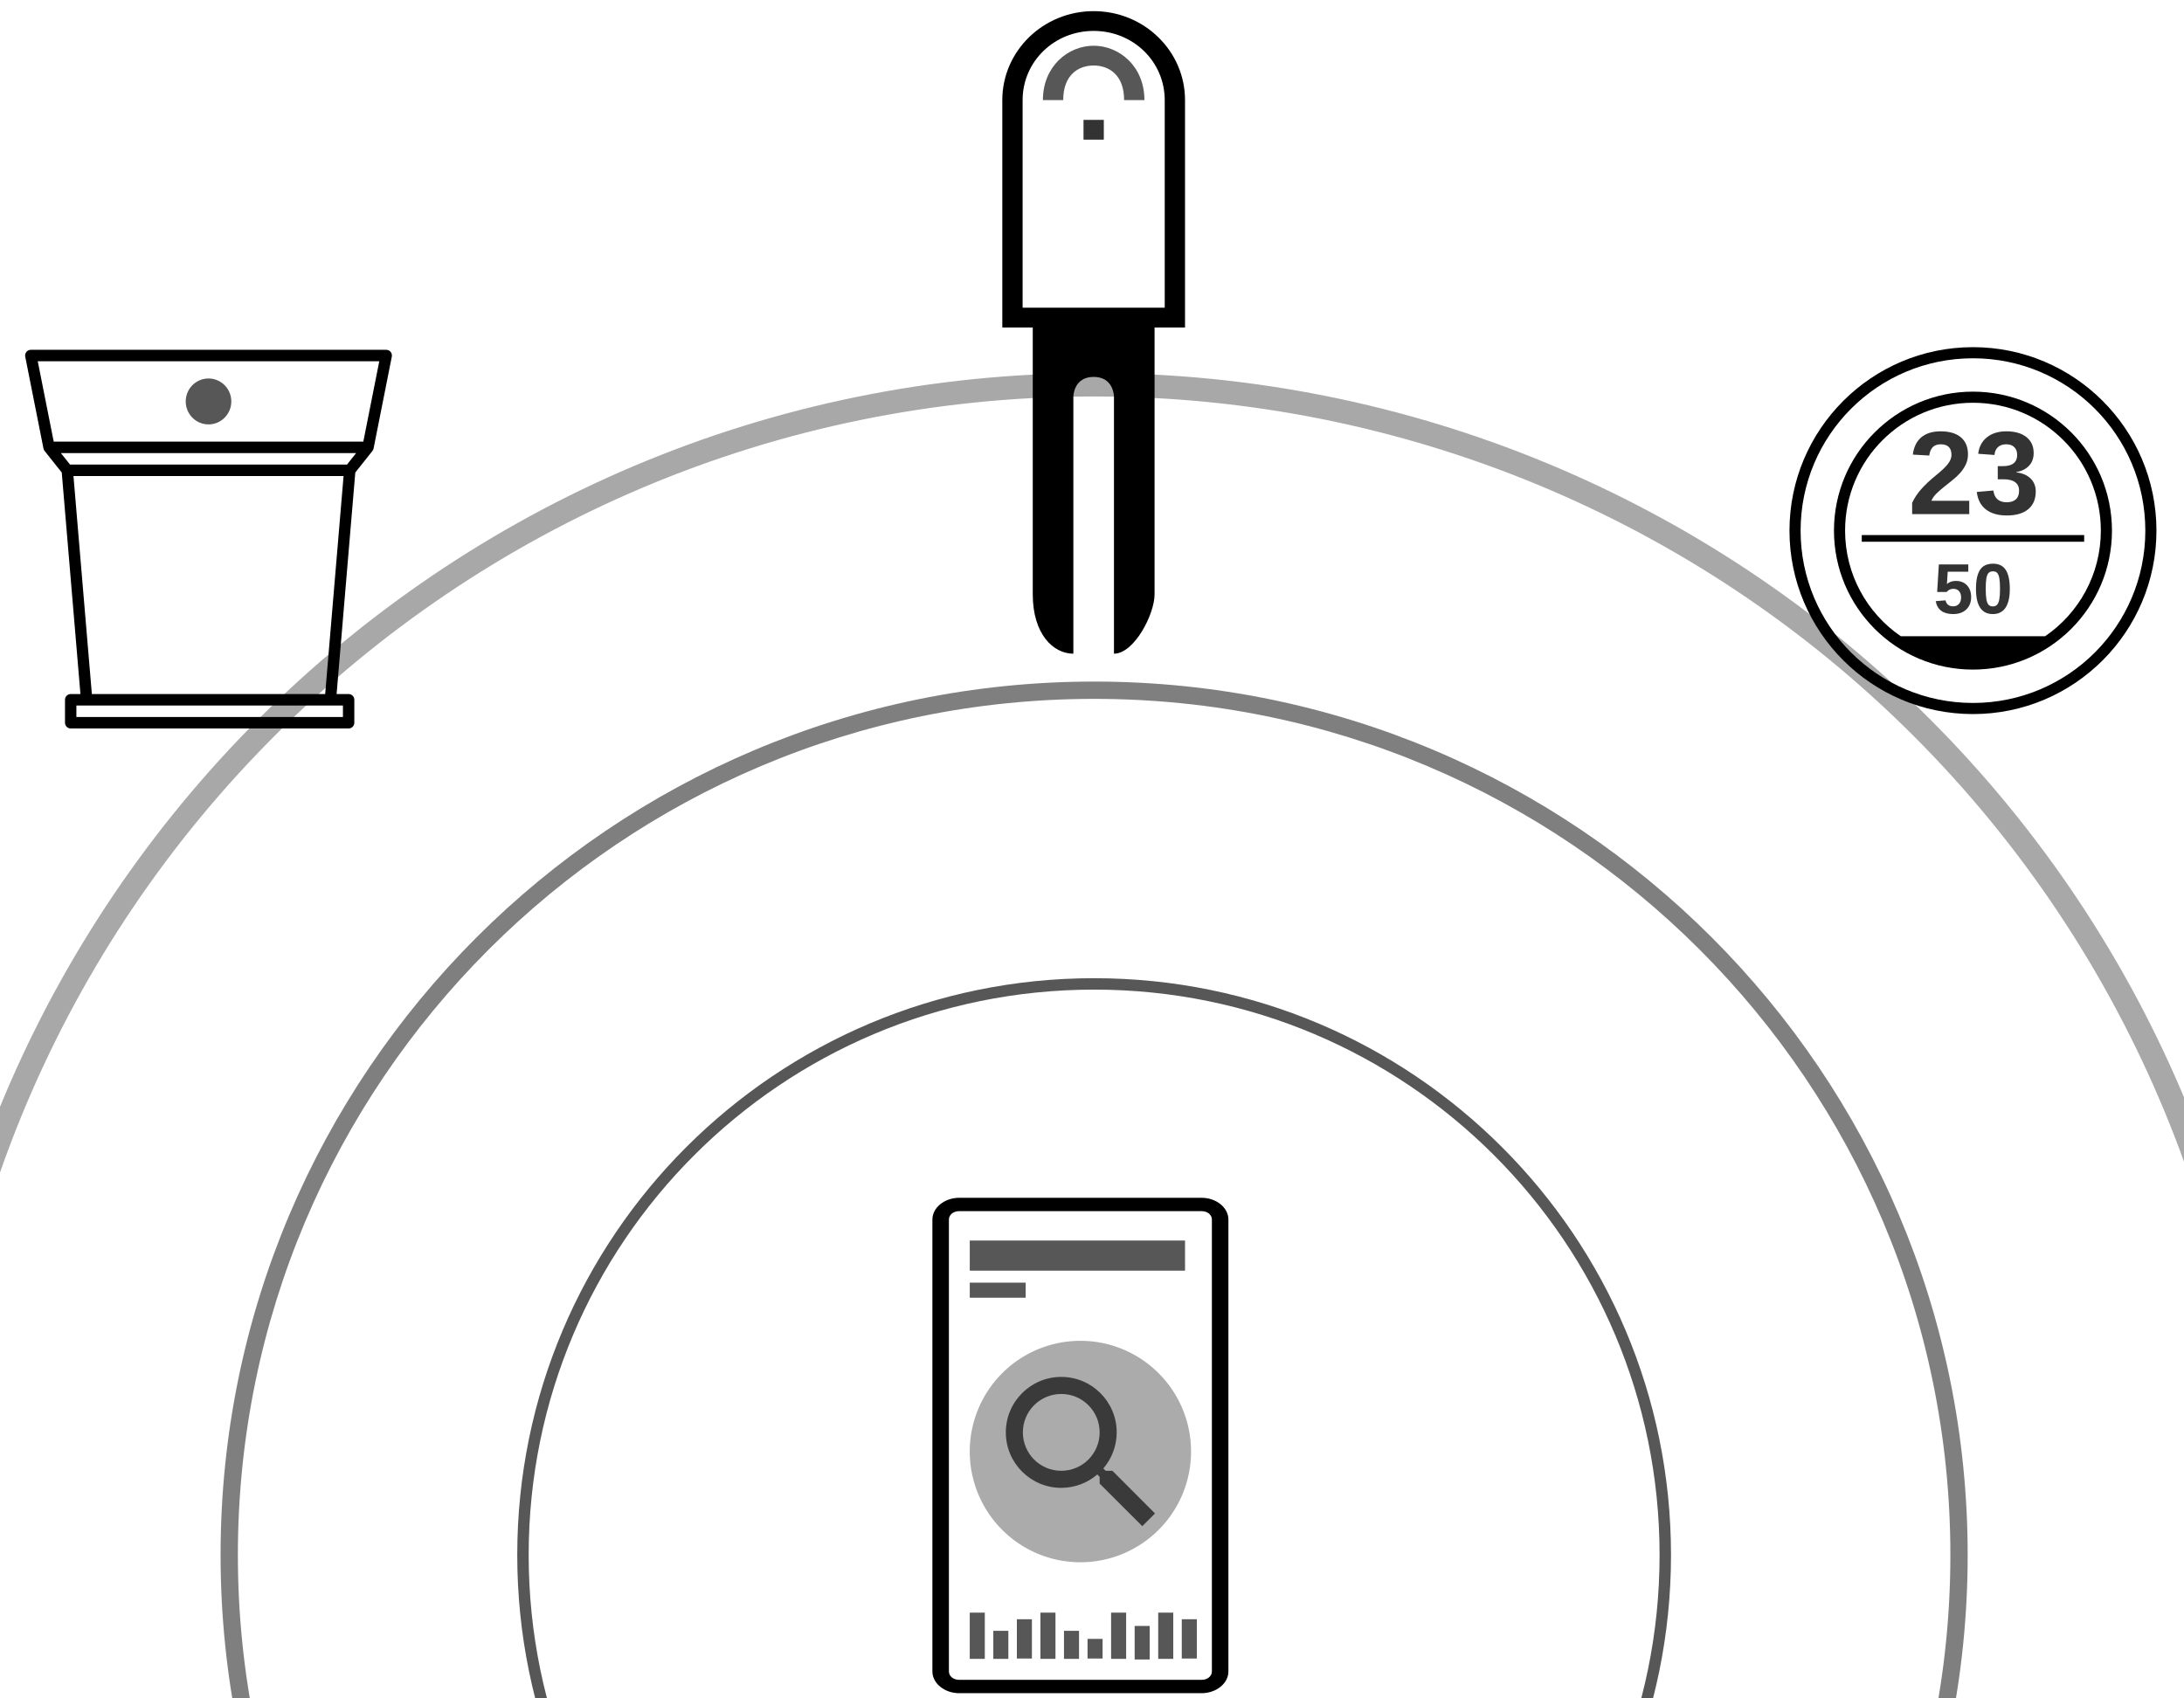 <?xml version="1.0" encoding="UTF-8" standalone="no"?>
<svg
   width="720"
   height="560"
   viewBox="0 0 720 560"
   version="1.1"
   id="svg6542"
   inkscape:version="1.4.2 (ebf0e940d0, 2025-05-08)"
   sodipodi:docname="welcome-bluetooth-searching.svg"
   xmlns:inkscape="http://www.inkscape.org/namespaces/inkscape"
   xmlns:sodipodi="http://sodipodi.sourceforge.net/DTD/sodipodi-0.dtd"
   xmlns="http://www.w3.org/2000/svg"
   xmlns:svg="http://www.w3.org/2000/svg"
   xmlns:rdf="http://www.w3.org/1999/02/22-rdf-syntax-ns#"
   xmlns:cc="http://creativecommons.org/ns#"
   xmlns:dc="http://purl.org/dc/elements/1.1/">
  <defs
     id="defs6536">
    <marker
       inkscape:stockid="DotM"
       orient="auto"
       refY="0"
       refX="0"
       id="marker3269-8"
       style="overflow:visible"
       inkscape:isstock="true">
      <path
         inkscape:connector-curvature="0"
         id="path3267-5"
         d="m -2.5,-1 c 0,2.76 -2.24,5 -5,5 -2.76,0 -5,-2.24 -5,-5 0,-2.76 2.24,-5 5,-5 2.76,0 5,2.24 5,5 z"
         style="fill:#ffffff;fill-opacity:1;fill-rule:evenodd;stroke:#ffffff;stroke-width:1pt;stroke-opacity:1"
         transform="matrix(0.4,0,0,0.4,2.96,0.4)" />
    </marker>
    <marker
       inkscape:stockid="DotM"
       orient="auto"
       refY="0"
       refX="0"
       id="marker3315-2"
       style="overflow:visible"
       inkscape:isstock="true">
      <path
         inkscape:connector-curvature="0"
         id="path3313-1"
         d="m -2.5,-1 c 0,2.76 -2.24,5 -5,5 -2.76,0 -5,-2.24 -5,-5 0,-2.76 2.24,-5 5,-5 2.76,0 5,2.24 5,5 z"
         style="fill:#ffffff;fill-opacity:1;fill-rule:evenodd;stroke:#ffffff;stroke-width:1pt;stroke-opacity:1"
         transform="matrix(0.4,0,0,0.4,2.96,0.4)" />
    </marker>
    <marker
       inkscape:stockid="DotM"
       orient="auto"
       refY="0"
       refX="0"
       id="marker4387-8"
       style="overflow:visible"
       inkscape:isstock="true">
      <path
         inkscape:connector-curvature="0"
         id="path4385-7"
         d="m -2.5,-1 c 0,2.76 -2.24,5 -5,5 -2.76,0 -5,-2.24 -5,-5 0,-2.76 2.24,-5 5,-5 2.76,0 5,2.24 5,5 z"
         style="fill:#ffffff;fill-opacity:1;fill-rule:evenodd;stroke:#ffffff;stroke-width:1pt;stroke-opacity:1"
         transform="matrix(0.4,0,0,0.4,2.96,0.4)" />
    </marker>
    <marker
       inkscape:stockid="DotM"
       orient="auto"
       refY="0"
       refX="0"
       id="marker4451-0"
       style="overflow:visible"
       inkscape:isstock="true">
      <path
         inkscape:connector-curvature="0"
         id="path4449-0"
         d="m -2.5,-1 c 0,2.76 -2.24,5 -5,5 -2.76,0 -5,-2.24 -5,-5 0,-2.76 2.24,-5 5,-5 2.76,0 5,2.24 5,5 z"
         style="fill:#ffffff;fill-opacity:1;fill-rule:evenodd;stroke:#ffffff;stroke-width:1pt;stroke-opacity:1"
         transform="matrix(0.4,0,0,0.4,2.96,0.4)" />
    </marker>
  </defs>
  <sodipodi:namedview
     id="base"
     pagecolor="#ffffff"
     bordercolor="#666666"
     borderopacity="1.0"
     inkscape:pageopacity="0"
     inkscape:pageshadow="2"
     inkscape:zoom="3.9136276"
     inkscape:cx="15.075527"
     inkscape:cy="229.07136"
     inkscape:document-units="mm"
     inkscape:current-layer="g9402-0-9"
     showgrid="true"
     fit-margin-top="0"
     fit-margin-left="0"
     fit-margin-right="0"
     fit-margin-bottom="0"
     inkscape:window-width="3440"
     inkscape:window-height="1355"
     inkscape:window-x="0"
     inkscape:window-y="0"
     inkscape:window-maximized="1"
     inkscape:snap-page="true"
     inkscape:object-nodes="false"
     inkscape:snap-bbox="true"
     inkscape:bbox-nodes="true"
     inkscape:document-rotation="0"
     units="px"
     showguides="true"
     inkscape:guide-bbox="true"
     inkscape:pagecheckerboard="0"
     inkscape:showpageshadow="2"
     inkscape:deskcolor="#cccccc">
    <inkscape:grid
       id="grid6"
       units="px"
       originx="0"
       originy="0"
       spacingx="1"
       spacingy="1"
       empcolor="#3f3fff"
       empopacity="0.251"
       color="#3f3fff"
       opacity="0.125"
       empspacing="8"
       enabled="true"
       visible="true" />
  </sodipodi:namedview>
  <g
     inkscape:label="Capa 1"
     inkscape:groupmode="layer"
     id="layer1"
     transform="translate(9.501,-101.634)">
    <g
       transform="matrix(0.94,0,0,0.94,-193.666,-873.176)"
       id="g6473">
      <g
         id="g9402-0-9"
         transform="matrix(-0.799,0,0,0.805,4296.01,42.796)"
         inkscape:label="ropot"
         style="fill-opacity:1;stroke:none">
        <path
           id="path9271-5-1"
           style="baseline-shift:baseline;display:inline;overflow:visible;opacity:1;vector-effect:none;fill-opacity:1;stroke:none;stroke-linejoin:round;enable-background:accumulate;stop-color:#000000;stop-opacity:1"
           d="m 5117.999,1387.501 c 1.577,0 2.76,1.442 2.452,2.989 l -8.001,40 c -0.078,0.392 -0.248,0.76 -0.497,1.072 l -7.528,9.407 -8.206,96.532 h 4.28 c 1.379,8e-4 2.498,1.119 2.499,2.498 v 10.001 c 0,1.379 -1.119,2.498 -2.499,2.498 h -122 c -1.379,-8e-4 -2.498,-1.119 -2.499,-2.498 v -10.001 c 0,-1.379 1.119,-2.498 2.499,-2.498 h 5.279 l -8.204,-96.532 -7.528,-9.407 c -0.25,-0.312 -0.421,-0.68 -0.499,-1.072 l -7.998,-40 c -0.308,-1.546 0.873,-2.988 2.449,-2.989 z m -3.047,4.999 h -149.903 l 7,35 h 135.904 z m -10.154,40 h -129.595 l 3.999,4.999 h 121.597 z m -5.52,10.001 h -118.557 l 8.074,95 h 102.41 z m -1.277,99.999 h -117.002 v 4.999 h 117.002 z"
           sodipodi:nodetypes="scccccccscccscccccccscccccccccccccccccccc" />
        <path
           id="path9279-6-1"
           style="opacity:0.66;fill-rule:evenodd;stroke-width:5;stroke-linejoin:round;fill-opacity:1;stroke:none"
           d="m 5050,1410 a 10,10 0 0 1 -10,10 10,10 0 0 1 -10,-10 10,10 0 0 1 10,-10 10,10 0 0 1 10,10 z" />
      </g>
      <g
         id="g9361-2-75"
         transform="matrix(0.78,0,0,0.78,-3214.935,69.871)"
         inkscape:label="hygrotemp"
         style="fill-opacity:1;stroke:none">
        <path
           style="baseline-shift:baseline;display:inline;overflow:visible;vector-effect:none;fill-rule:evenodd;stroke-linejoin:round;enable-background:accumulate;stop-color:#000000;stop-opacity:1;opacity:1;fill-opacity:1;stroke:none"
           d="m 5260,1396.072 c -45.534,0 -82.5,36.966 -82.5,82.5 0,45.534 36.966,82.5 82.5,82.5 45.534,0 82.5,-36.966 82.5,-82.5 0,-45.534 -36.966,-82.5 -82.5,-82.5 z m 0,5 c 42.832,0 77.5,34.668 77.5,77.5 0,42.832 -34.668,77.5 -77.5,77.5 -42.832,0 -77.5,-34.668 -77.5,-77.5 0,-42.832 34.668,-77.5 77.5,-77.5 z"
           id="path9283-6-9" />
        <path
           id="path9289-6-9"
           style="baseline-shift:baseline;display:inline;overflow:visible;vector-effect:none;fill-rule:evenodd;stroke-linejoin:round;enable-background:accumulate;stop-color:#000000;stop-opacity:1;opacity:1;fill-opacity:1;stroke:none"
           d="M 5260.001 1416.072 C 5225.513 1416.072 5197.501 1444.084 5197.501 1478.572 C 5197.501 1513.06 5225.513 1541.071 5260.001 1541.071 C 5294.489 1541.071 5322.499 1513.06 5322.499 1478.572 C 5322.499 1444.084 5294.489 1416.072 5260.001 1416.072 z M 5260.001 1421.073 C 5291.787 1421.073 5317.5 1446.786 5317.5 1478.572 C 5317.5 1498.318 5307.575 1515.721 5292.437 1526.072 L 5227.563 1526.072 C 5212.424 1515.721 5202.5 1498.318 5202.5 1478.572 C 5202.5 1446.786 5228.215 1421.073 5260.001 1421.073 z " />
        <g
           aria-label="23"
           style="font-style:normal;font-weight:normal;font-size:40px;line-height:1.25;font-family:sans-serif;letter-spacing:0px;word-spacing:0px;opacity:0.8;fill-opacity:1;stroke:none"
           id="text868-2-9-0-91-9-8-9-5-2-7-3-9"
           transform="translate(0,8.571)">
          <path
             d="m 5232.656,1462.589 v -5.078 q 1.432,-3.151 4.062,-6.146 2.656,-2.995 6.667,-6.25 3.854,-3.125 5.391,-5.156 1.562,-2.031 1.562,-3.984 0,-4.792 -4.818,-4.792 -2.344,0 -3.594,1.276 -1.224,1.25 -1.589,3.776 l -7.37,-0.417 q 0.625,-5.104 3.802,-7.787 3.203,-2.682 8.698,-2.682 5.938,0 9.115,2.708 3.177,2.708 3.177,7.604 0,2.578 -1.016,4.661 -1.016,2.083 -2.604,3.854 -1.589,1.745 -3.542,3.281 -1.927,1.536 -3.75,2.995 -1.823,1.458 -3.333,2.943 -1.484,1.484 -2.214,3.177 h 17.031 v 6.016 z"
             style="font-style:normal;font-variant:normal;font-weight:bold;font-stretch:normal;font-size:53.333px;font-family:Arial;-inkscape-font-specification:'Arial, Bold';font-variant-ligatures:normal;font-variant-caps:normal;font-variant-numeric:normal;font-feature-settings:normal;text-align:start;writing-mode:lr-tb;text-anchor:start;fill-opacity:1;stroke:none"
             id="path4826"
             inkscape:connector-curvature="0" />
          <path
             d="m 5288.229,1452.407 q 0,5.156 -3.385,7.969 -3.385,2.812 -9.635,2.812 -5.912,0 -9.401,-2.708 -3.49,-2.734 -4.088,-7.865 l 7.448,-0.651 q 0.703,5.287 6.016,5.287 2.63,0 4.089,-1.302 1.458,-1.302 1.458,-3.984 0,-2.448 -1.771,-3.75 -1.771,-1.302 -5.26,-1.302 h -2.552 v -5.912 h 2.396 q 3.151,0 4.74,-1.276 1.589,-1.302 1.589,-3.698 0,-2.266 -1.276,-3.542 -1.25,-1.302 -3.672,-1.302 -2.266,0 -3.672,1.25 -1.38,1.25 -1.589,3.542 l -7.318,-0.521 q 0.573,-4.74 3.932,-7.422 3.359,-2.682 8.776,-2.682 5.755,0 8.984,2.604 3.255,2.578 3.255,7.162 0,3.438 -2.031,5.651 -2.005,2.214 -5.807,2.943 v 0.104 q 4.219,0.495 6.484,2.787 2.292,2.266 2.292,5.807 z"
             style="font-style:normal;font-variant:normal;font-weight:bold;font-stretch:normal;font-size:53.333px;font-family:Arial;-inkscape-font-specification:'Arial, Bold';font-variant-ligatures:normal;font-variant-caps:normal;font-variant-numeric:normal;font-feature-settings:normal;text-align:start;writing-mode:lr-tb;text-anchor:start;fill-opacity:1;stroke:none"
             id="path4828"
             inkscape:connector-curvature="0" />
        </g>
        <g
           aria-label="50"
           style="font-style:normal;font-weight:normal;font-size:40px;line-height:1.25;font-family:sans-serif;letter-spacing:0px;word-spacing:0px;opacity:0.8;fill-opacity:1;stroke:none"
           id="text868-2-9-0-91-9-8-9-5-2-7-5-0-1"
           transform="translate(0,8.571)">
          <path
             d="m 5259.18,1499.89 q 0,3.5 -2.188,5.578 -2.172,2.062 -5.969,2.062 -3.312,0 -5.312,-1.484 -1.984,-1.5 -2.453,-4.328 l 4.391,-0.359 q 0.344,1.406 1.219,2.047 0.875,0.641 2.203,0.641 1.641,0 2.609,-1.047 0.984,-1.047 0.984,-3.016 0,-1.734 -0.922,-2.766 -0.922,-1.047 -2.578,-1.047 -1.828,0 -2.984,1.422 h -4.281 l 0.766,-12.391 h 13.234 v 3.266 h -9.25 l -0.359,5.562 q 1.594,-1.406 3.984,-1.406 3.141,0 5.016,1.953 1.891,1.953 1.891,5.312 z"
             style="font-style:normal;font-variant:normal;font-weight:bold;font-stretch:normal;font-size:32px;font-family:Arial;-inkscape-font-specification:'Arial, Bold';font-variant-ligatures:normal;font-variant-caps:normal;font-variant-numeric:normal;font-feature-settings:normal;text-align:start;writing-mode:lr-tb;text-anchor:start;fill-opacity:1;stroke:none"
             id="path4831"
             inkscape:connector-curvature="0" />
          <path
             d="m 5276.57,1496.203 q 0,5.578 -1.922,8.453 -1.906,2.875 -5.734,2.875 -7.562,0 -7.562,-11.328 0,-3.953 0.828,-6.453 0.828,-2.5 2.484,-3.688 1.656,-1.188 4.375,-1.188 3.906,0 5.719,2.828 1.812,2.828 1.812,8.5 z m -4.406,0 q 0,-3.047 -0.297,-4.734 -0.297,-1.688 -0.953,-2.422 -0.656,-0.734 -1.906,-0.734 -1.328,0 -2.016,0.75 -0.672,0.734 -0.969,2.422 -0.281,1.672 -0.281,4.719 0,3.016 0.297,4.719 0.312,1.688 0.969,2.422 0.672,0.734 1.938,0.734 1.25,0 1.922,-0.766 0.688,-0.781 0.984,-2.484 0.312,-1.703 0.312,-4.625 z"
             style="font-style:normal;font-variant:normal;font-weight:bold;font-stretch:normal;font-size:32px;font-family:Arial;-inkscape-font-specification:'Arial, Bold';font-variant-ligatures:normal;font-variant-caps:normal;font-variant-numeric:normal;font-feature-settings:normal;text-align:start;writing-mode:lr-tb;text-anchor:start;fill-opacity:1;stroke:none"
             id="path4833"
             inkscape:connector-curvature="0" />
        </g>
        <path
           style="baseline-shift:baseline;display:inline;overflow:visible;vector-effect:none;enable-background:accumulate;stop-color:#000000;stop-opacity:1;opacity:1;fill-opacity:1;stroke:none"
           d="m 5210,1480.572 v 3 h 100 v -3 z"
           id="path9342-5-9" />
      </g>
      <g
         id="g1971-6-6"
         transform="matrix(1.424,0,0,1.387,-6625.956,-398.074)"
         inkscape:label="flowercare"
         style="fill-opacity:1;stroke:none">
        <path
           style="baseline-shift:baseline;display:inline;overflow:visible;vector-effect:none;fill-rule:evenodd;stroke-linecap:square;enable-background:accumulate;stop-color:#000000;stop-opacity:1;opacity:1;fill-opacity:1;stroke:none"
           d="m 5060,1037.5 c -12.422,0 -22.5,10.078 -22.5,22.5 v 57.5 h 22.5 22.5 V 1060 c 0,-12.422 -10.078,-22.5 -22.5,-22.5 z m 0,5 c 9.738,0 17.5,7.762 17.5,17.5 v 52.5 H 5060 5042.5 V 1060 c 0,-9.738 7.762,-17.5 17.5,-17.5 z"
           id="rect1913-3-0" />
        <path
           sodipodi:nodetypes="cccczccccc"
           inkscape:connector-curvature="0"
           id="path1921-5-2"
           d="m 5045,1115 v 70 c 0,10 5,15 10,15 v -65 c 0,0 0,-5 5,-5 5,0 5,5 5,5 v 65 c 5,0 10,-10 10,-15 v -70 z"
           style="stroke:none;stroke-width:5;stroke-linecap:butt;stroke-linejoin:miter;stroke-miterlimit:4;stroke-dasharray:none;stroke-opacity:1;fill-opacity:1" />
        <path
           style="baseline-shift:baseline;display:inline;overflow:visible;vector-effect:none;enable-background:accumulate;stop-color:#000000;stop-opacity:1;opacity:0.66;fill-opacity:1;stroke:none"
           d="m 5060,1046.25 c -6.25,0 -12.5,5.139 -12.5,13.75 h 5 c 0,-6.389 3.75,-8.75 7.5,-8.75 3.75,0 7.5,2.361 7.5,8.75 h 5 c 0,-8.611 -6.25,-13.75 -12.5,-13.75 z"
           id="path1932-3-7" />
        <path
           style="baseline-shift:baseline;display:inline;overflow:visible;vector-effect:none;enable-background:accumulate;stop-color:#000000;stop-opacity:1;opacity:0.8;fill-opacity:1;stroke:none"
           d="m 5057.5,1065 v 5 h 5 v -5 z"
           id="path1965-3-9" />
      </g>
      <g
         transform="matrix(1.06,0,0,1.06,-8229.899,335.845)"
         id="g4222"
         inkscape:label="radar"
         style="fill-opacity:1;stroke:none">
        <path
           style="baseline-shift:baseline;display:inline;overflow:visible;vector-effect:none;paint-order:markers fill stroke;enable-background:accumulate;stop-color:#000000;stop-opacity:1;opacity:0.66;fill-opacity:1;stroke:none"
           d="m 8310.889,985.197 c -105.39,4e-5 -190.865,85.475 -190.865,190.865 0,105.39 85.475,190.867 190.865,190.867 105.39,0 190.867,-85.477 190.867,-190.867 -10e-5,-105.39 -85.477,-190.865 -190.867,-190.865 z m 0,3.779 c 103.347,-10e-6 187.088,83.738 187.088,187.086 0,103.347 -83.74,187.088 -187.088,187.088 -103.347,-10e-5 -187.086,-83.74 -187.086,-187.088 1e-4,-103.347 83.739,-187.086 187.086,-187.086 z"
           id="path1351" />
        <path
           style="baseline-shift:baseline;display:inline;overflow:visible;vector-effect:none;paint-order:markers fill stroke;enable-background:accumulate;stop-color:#000000;stop-opacity:1;opacity:0.5;fill-opacity:1;stroke:none"
           d="m 8310.889,887.039 c -159.589,1e-5 -289.022,129.434 -289.022,289.023 0,159.589 129.432,289.023 289.022,289.023 159.589,10e-5 289.023,-129.434 289.023,-289.023 0,-159.589 -129.434,-289.023 -289.023,-289.023 z m 0,5.725 c 156.496,-5e-5 283.301,126.803 283.301,283.299 -1e-4,156.496 -126.805,283.301 -283.301,283.301 -156.496,0 -283.299,-126.805 -283.299,-283.301 1e-4,-156.496 126.803,-283.299 283.299,-283.299 z"
           id="path1351-3" />
        <path
           style="baseline-shift:baseline;display:inline;overflow:visible;vector-effect:none;paint-order:markers fill stroke;enable-background:accumulate;stop-color:#000000;stop-opacity:1;opacity:0.34;fill-opacity:1;stroke:none"
           d="m 8310.889,784.949 c -215.961,4e-5 -391.113,175.153 -391.113,391.113 0,103.728 41.208,203.213 114.555,276.56 73.347,73.347 172.83,114.555 276.559,114.555 103.728,0 203.213,-41.208 276.56,-114.555 73.347,-73.347 114.555,-172.832 114.555,-276.56 0,-103.728 -41.208,-203.211 -114.555,-276.559 -73.347,-73.347 -172.832,-114.555 -276.56,-114.555 z m 0,7.744 c 101.677,-10e-6 199.187,40.39 271.084,112.287 71.897,71.897 112.287,169.405 112.287,271.082 0,101.677 -40.39,199.187 -112.287,271.084 -71.897,71.897 -169.407,112.287 -271.084,112.287 -101.677,0 -199.185,-40.39 -271.082,-112.287 -71.897,-71.897 -112.287,-169.407 -112.287,-271.084 10e-5,-211.775 171.594,-383.369 383.369,-383.369 z"
           id="path1351-3-6" />
        <g
           id="g1607"
           transform="matrix(1.233,0,0,0.997,-2023.805,23.193)"
           inkscape:label="device"
           style="fill-opacity:1;stroke:none">
          <path
             id="path496"
             style="opacity:0.33;stroke-width:14.284;stroke-linecap:square;paint-order:markers fill stroke;fill-opacity:1;stroke:none"
             d="m 8407.758,1122.007 a 29.692,36.75 0 0 1 -29.692,36.75 29.692,36.75 0 0 1 -29.692,-36.75 29.692,36.75 0 0 1 29.692,-36.75 29.692,36.75 0 0 1 29.692,36.75 z" />
          <path
             style="baseline-shift:baseline;display:inline;overflow:visible;vector-effect:none;fill-rule:evenodd;stroke-linecap:square;stroke-dashoffset:19;enable-background:accumulate;stop-color:#000000;stop-opacity:1;opacity:1;fill-opacity:1;stroke:none"
             d="m 8345.566,1037.785 c -3.959,0 -7.215,3.256 -7.215,7.215 v 150 c 0,3.959 3.256,7.215 7.215,7.215 h 65 c 3.959,0 7.215,-3.256 7.215,-7.215 v -150 c 0,-3.959 -3.256,-7.215 -7.215,-7.215 z m 0,4.43 h 65 c 1.581,0 2.783,1.204 2.783,2.785 v 150 c 0,1.581 -1.202,2.785 -2.783,2.785 h -65 c -1.581,0 -2.785,-1.204 -2.785,-2.785 v -150 c 0,-1.581 1.204,-2.785 2.785,-2.785 z"
             id="rect4144" />
          <path
             id="rect4155"
             style="opacity:0.66;fill-rule:evenodd;stroke-width:6.423;stroke-linecap:square;stroke-dashoffset:19;fill-opacity:1;stroke:none"
             d="m 8348.379,1051.973 h 57.763 v 10 h -57.763 z" />
          <path
             id="rect4159"
             style="opacity:0.66;fill-rule:evenodd;stroke-width:5;stroke-linecap:square;stroke-dashoffset:19;fill-opacity:1;stroke:none"
             d="m 8348.379,1065.952 h 15 v 5 h -15 z" />
          <path
             id="rect4159-3-3"
             style="opacity:0.66;fill-rule:evenodd;stroke-width:4.545;stroke-linecap:square;stroke-dashoffset:19;fill-opacity:1;stroke:none"
             transform="scale(-1,1)"
             d="m -8352.413,1175.478 h 4.038 v 15.343 h -4.038 z" />
          <path
             id="rect4159-3-3-6"
             style="opacity:0.66;fill-rule:evenodd;stroke-width:3.54;stroke-linecap:square;stroke-dashoffset:19;fill-opacity:1;stroke:none"
             transform="scale(-1,1)"
             d="m -8358.734,1181.512 h 4.038 v 9.309 h -4.038 z" />
          <path
             id="rect4159-3-3-6-7"
             style="opacity:0.66;fill-rule:evenodd;stroke-width:4.189;stroke-linecap:square;stroke-dashoffset:19;fill-opacity:1;stroke:none"
             transform="scale(-1,1)"
             d="m -8365.056,1177.671 h 4.038 v 13.037 h -4.038 z" />
          <path
             id="rect4159-3-3-6-5"
             style="opacity:0.66;fill-rule:evenodd;stroke-width:4.545;stroke-linecap:square;stroke-dashoffset:19;fill-opacity:1;stroke:none"
             transform="scale(-1,1)"
             d="m -8371.377,1175.478 h 4.038 v 15.343 h -4.038 z" />
          <path
             id="rect4159-3-3-6-3"
             style="opacity:0.66;fill-rule:evenodd;stroke-width:3.54;stroke-linecap:square;stroke-dashoffset:19;fill-opacity:1;stroke:none"
             transform="scale(-1,1)"
             d="m -8377.698,1181.512 h 4.038 v 9.309 h -4.038 z" />
          <path
             id="rect4159-3-3-6-56"
             style="opacity:0.66;fill-rule:evenodd;stroke-width:2.962;stroke-linecap:square;stroke-dashoffset:19;fill-opacity:1;stroke:none"
             transform="scale(-1,1)"
             d="m -8384.02,1184.189 h 4.038 v 6.518 h -4.038 z" />
          <path
             id="rect4159-3-3-6-2"
             style="opacity:0.66;fill-rule:evenodd;stroke-width:4.545;stroke-linecap:square;stroke-dashoffset:19;fill-opacity:1;stroke:none"
             transform="scale(-1,1)"
             d="m -8390.341,1175.478 h 4.038 v 15.343 h -4.038 z" />
          <path
             id="rect4159-3-3-6-9"
             style="opacity:0.66;fill-rule:evenodd;stroke-width:4.189;stroke-linecap:square;stroke-dashoffset:19;fill-opacity:1;stroke:none"
             transform="scale(-1,1)"
             d="m -8409.305,1177.671 h 4.038 v 13.037 h -4.038 z" />
          <path
             id="rect4159-3-3-6-9-1"
             style="opacity:0.66;fill-rule:evenodd;stroke-width:4.545;stroke-linecap:square;stroke-dashoffset:19;fill-opacity:1;stroke:none"
             transform="scale(-1,1)"
             d="m -8402.983,1175.478 h 4.038 v 15.343 h -4.038 z" />
          <path
             id="rect4159-3-3-6-9-2"
             style="opacity:0.66;fill-rule:evenodd;stroke-width:3.871;stroke-linecap:square;stroke-dashoffset:19;fill-opacity:1;stroke:none"
             transform="scale(-1,1)"
             d="m -8396.662,1179.893 h 4.038 v 11.133 h -4.038 z" />
          <path
             d="m 8386.66,1128.394 h -1.808 l -0.641,-0.765 c 2.243,-3.229 3.593,-7.422 3.593,-11.982 0,-10.169 -6.66,-18.412 -14.876,-18.412 -8.216,0 -14.876,8.243 -14.876,18.412 0,10.169 6.66,18.412 14.876,18.412 3.684,0 7.072,-1.671 9.681,-4.447 l 0.618,0.793 v 2.238 l 11.443,14.135 3.41,-4.221 z m -13.732,0 c -5.699,0 -10.299,-5.694 -10.299,-12.747 0,-7.053 4.6,-12.747 10.299,-12.747 5.698,0 10.299,5.694 10.299,12.747 0,7.053 -4.6,12.747 -10.299,12.747 z"
             id="path355"
             style="opacity:0.66;fill-opacity:1;stroke-width:2.546;stroke:none" />
        </g>
      </g>
    </g>
  </g>
</svg>
